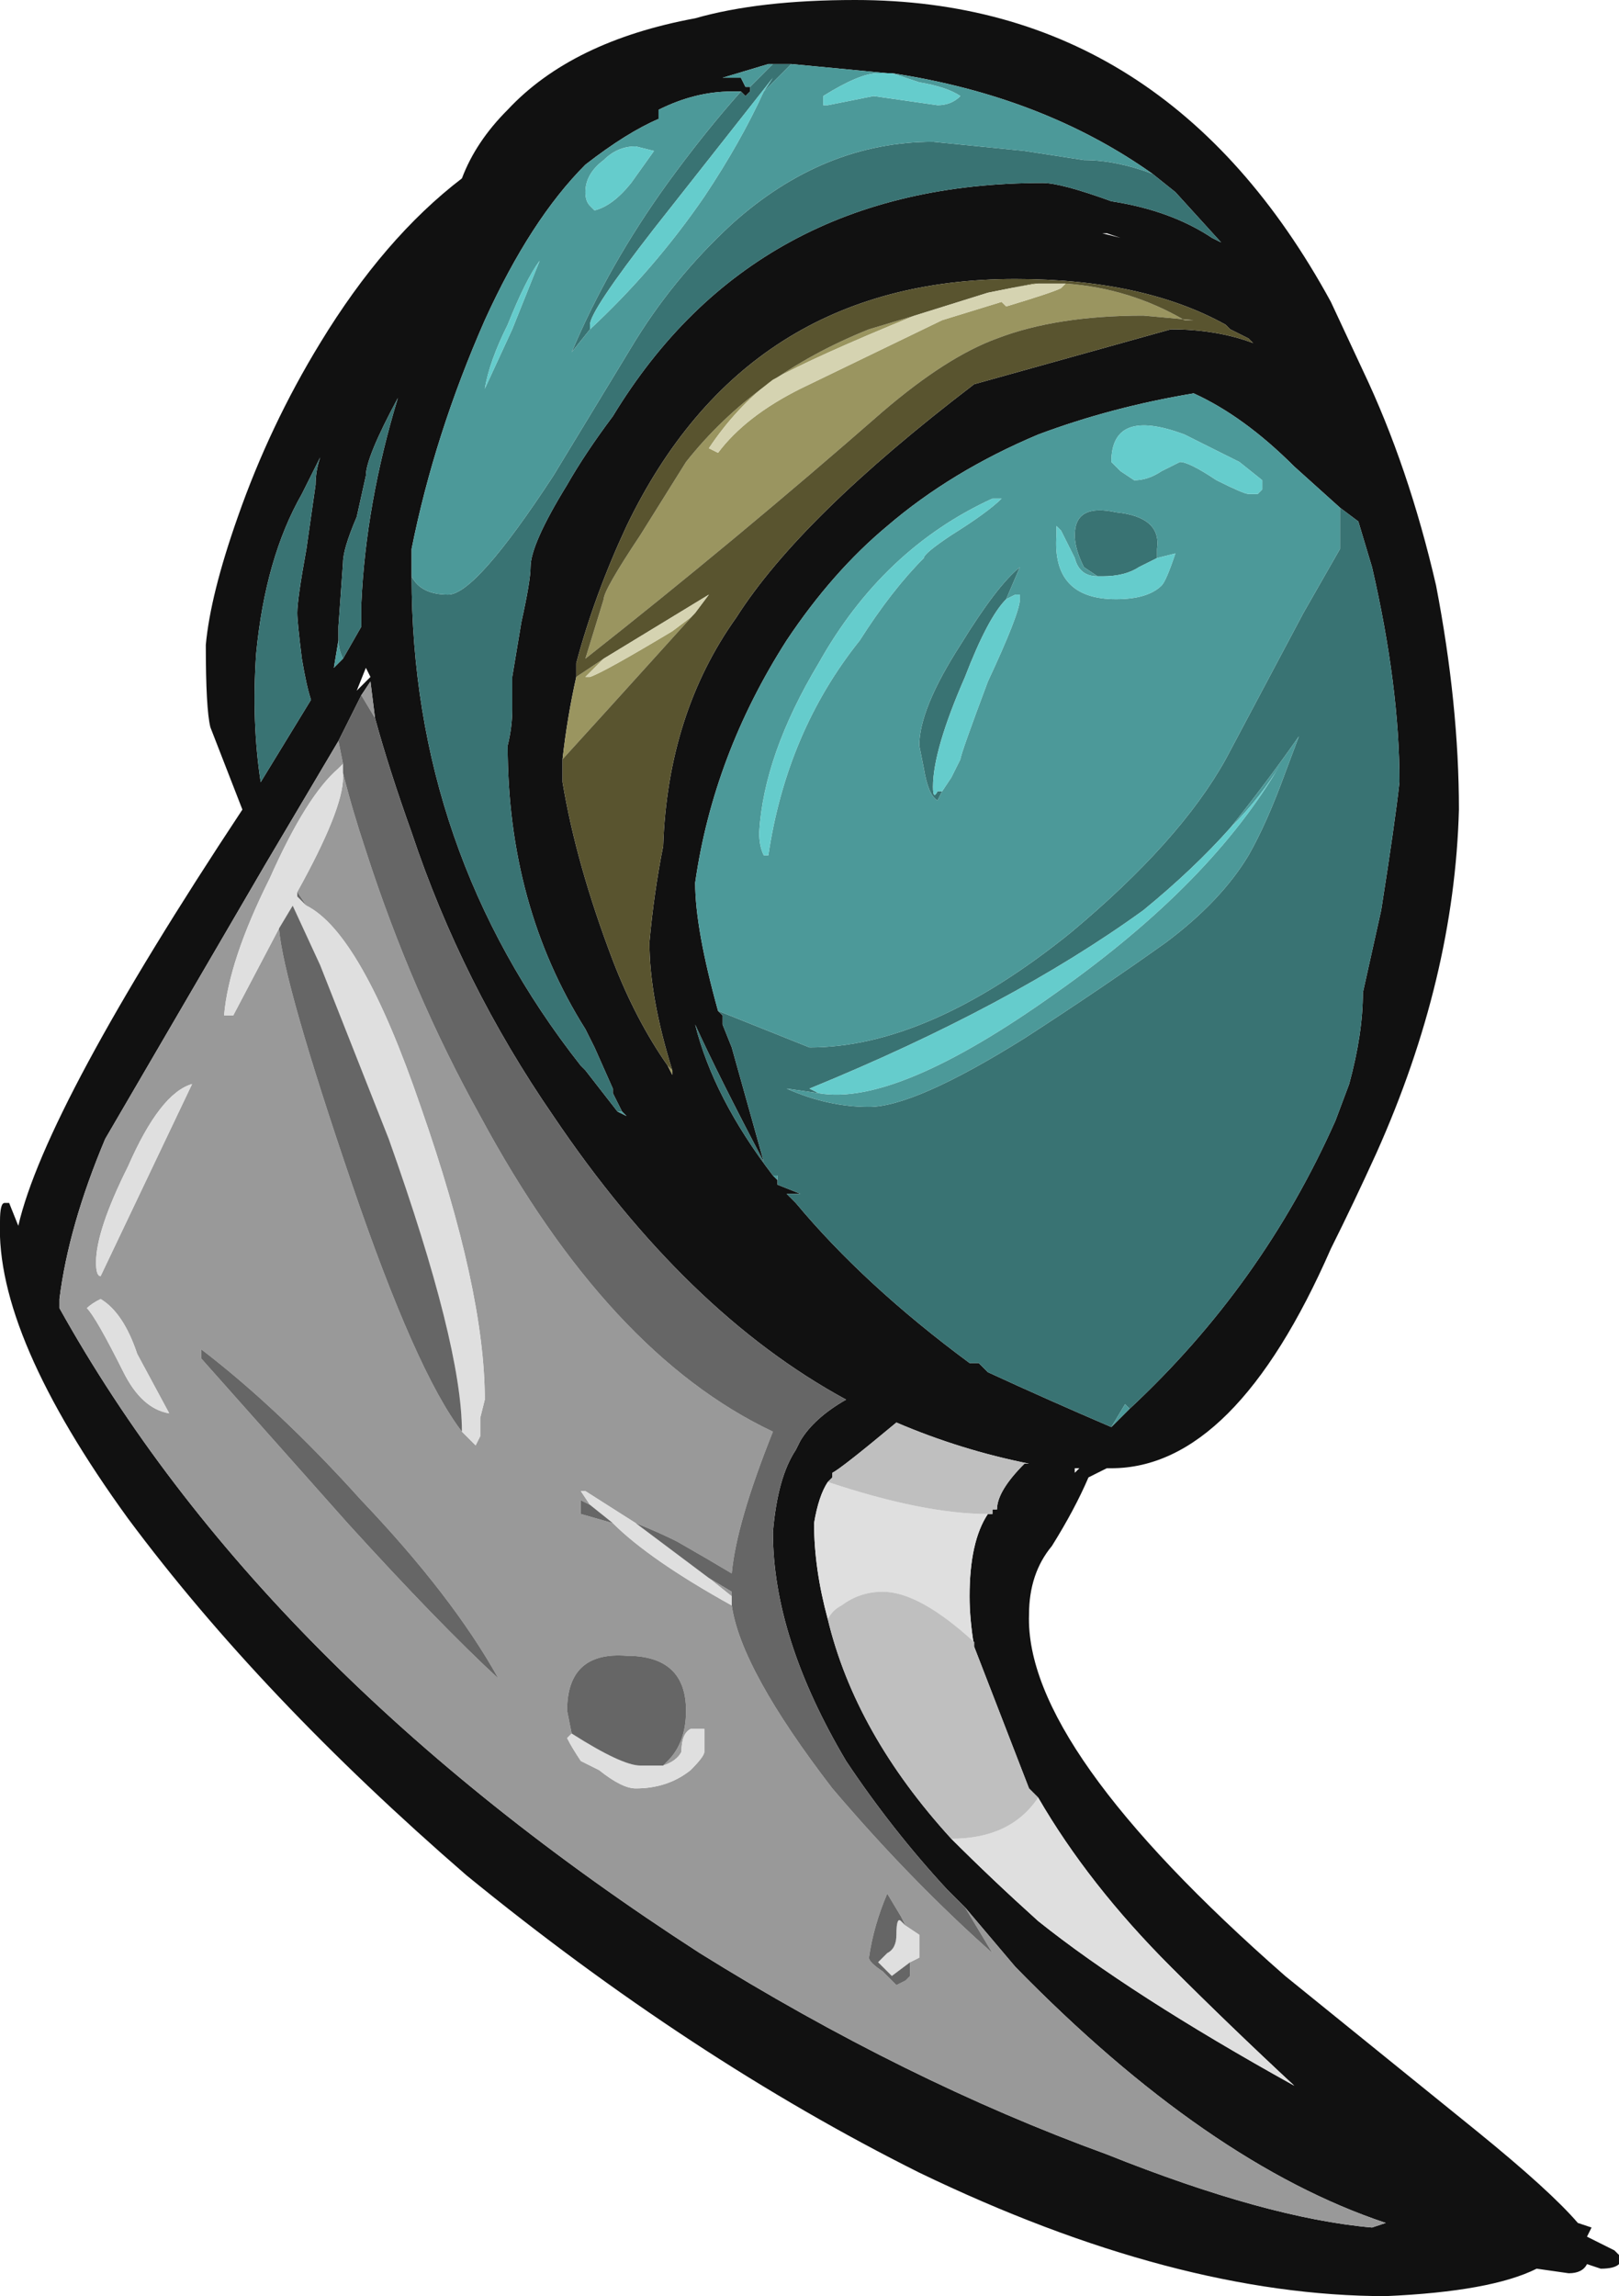 <?xml version="1.0" encoding="UTF-8" standalone="no"?>
<svg xmlns:ffdec="https://www.free-decompiler.com/flash" xmlns:xlink="http://www.w3.org/1999/xlink" ffdec:objectType="shape" height="25.1px" width="17.7px" xmlns="http://www.w3.org/2000/svg">
  <g transform="matrix(1.0, 0.0, 0.0, 1.0, 3.25, 3.45)">
    <path d="M2.3 -2.25 Q3.0 -3.0 4.35 -3.25 5.05 -3.45 6.1 -3.45 9.5 -3.45 11.3 -0.15 L11.65 0.6 Q12.15 1.65 12.45 2.95 12.7 4.25 12.7 5.4 12.65 7.25 11.8 9.15 11.55 9.7 11.3 10.2 10.25 12.6 8.9 12.6 L8.85 12.6 8.65 12.7 Q8.5 13.05 8.25 13.45 8.0 13.75 8.0 14.2 7.95 15.65 10.8 18.15 L12.9 19.85 Q13.7 20.5 14.0 20.85 L14.15 20.9 14.1 21.0 14.4 21.15 14.45 21.2 14.45 21.3 Q14.4 21.35 14.25 21.35 L14.1 21.3 Q14.05 21.4 13.9 21.4 L13.55 21.35 Q13.05 21.6 11.9 21.65 9.6 21.65 6.8 20.3 4.3 19.05 1.85 17.05 -0.4 15.1 -1.85 13.15 -3.3 11.15 -3.25 9.9 -3.25 9.7 -3.2 9.7 L-3.15 9.7 -3.05 9.95 Q-2.75 8.65 -0.6 5.4 L-0.95 4.5 Q-1.0 4.3 -1.0 3.6 -0.95 3.05 -0.65 2.2 -0.3 1.2 0.25 0.3 0.95 -0.85 1.8 -1.5 1.95 -1.9 2.3 -2.25 M5.4 -2.75 L5.2 -2.75 5.15 -2.75 4.65 -2.6 4.85 -2.6 4.9 -2.5 4.95 -2.5 4.95 -2.45 4.9 -2.4 4.85 -2.45 4.75 -2.45 Q4.35 -2.45 3.95 -2.25 L3.95 -2.15 Q3.6 -2.0 3.15 -1.65 2.55 -1.05 2.05 0.05 1.5 1.3 1.25 2.55 L1.25 2.85 Q1.25 5.85 3.1 8.2 L3.15 8.25 3.5 8.7 3.6 8.75 3.55 8.7 3.45 8.5 3.45 8.45 3.25 8.0 3.15 7.8 Q2.3 6.45 2.3 4.7 2.35 4.5 2.35 4.3 L2.35 3.95 2.45 3.35 Q2.55 2.9 2.55 2.75 2.55 2.5 2.95 1.85 3.15 1.5 3.45 1.1 5.0 -1.45 8.15 -1.45 8.35 -1.45 8.9 -1.25 9.55 -1.15 10.0 -0.85 L10.1 -0.8 9.6 -1.35 9.35 -1.55 Q8.15 -2.4 6.5 -2.65 L6.45 -2.65 5.4 -2.75 M8.8 -0.9 L9.0 -0.85 8.85 -0.9 8.8 -0.9 M9.1 11.95 Q10.55 10.6 11.35 8.8 L11.5 8.4 Q11.65 7.85 11.65 7.4 L11.85 6.5 Q12.0 5.55 12.05 5.1 12.05 4.05 11.75 2.75 L11.6 2.25 11.4 2.1 10.9 1.65 Q10.35 1.1 9.8 0.85 8.9 1.0 8.1 1.3 7.15 1.7 6.45 2.3 5.85 2.8 5.35 3.55 4.55 4.8 4.35 6.2 4.35 6.7 4.6 7.6 L4.65 7.65 4.65 7.75 4.75 8.0 5.1 9.25 Q4.6 8.3 4.35 7.75 4.55 8.55 5.2 9.4 L5.25 9.45 5.25 9.5 5.5 9.6 5.35 9.6 5.45 9.7 Q6.2 10.6 7.35 11.45 L7.45 11.45 7.55 11.55 Q8.2 11.85 8.9 12.15 L9.1 11.95 M4.1 8.25 Q3.85 7.45 3.85 6.85 3.9 6.3 4.0 5.8 4.05 4.35 4.8 3.3 5.5 2.2 7.4 0.75 L9.55 0.15 Q10.05 0.15 10.45 0.3 L10.4 0.25 10.2 0.15 10.15 0.1 Q9.25 -0.4 7.85 -0.4 4.9 -0.4 3.6 2.3 3.25 3.05 3.05 3.8 L3.05 3.95 Q2.95 4.4 2.9 4.85 L2.9 5.1 Q3.05 6.0 3.45 7.05 3.7 7.7 4.05 8.2 L4.1 8.3 4.1 8.25 M0.5 3.75 L0.7 3.4 0.7 3.15 Q0.75 2.05 1.1 0.9 0.75 1.55 0.75 1.75 L0.65 2.2 Q0.5 2.55 0.5 2.7 L0.45 3.4 0.45 3.55 0.4 3.85 0.5 3.75 M0.2 1.85 Q0.2 1.7 0.25 1.55 L0.05 1.95 Q-0.35 2.65 -0.45 3.7 -0.5 4.45 -0.4 5.1 L0.15 4.2 Q0.1 4.05 0.05 3.75 0.0 3.35 0.0 3.25 0.0 3.1 0.1 2.55 L0.2 1.85 M0.85 4.4 L0.8 4.0 0.7 4.15 0.45 4.65 -0.35 6.0 -2.1 9.0 Q-2.5 9.95 -2.6 10.75 L-2.6 10.85 Q-0.4 14.8 4.4 17.9 6.65 19.3 8.85 20.1 10.6 20.8 11.75 20.9 L11.9 20.85 Q9.95 20.2 7.85 18.05 L7.3 17.4 7.1 17.2 Q6.5 16.55 6.0 15.8 5.2 14.45 5.2 13.3 5.25 12.7 5.45 12.4 L5.5 12.3 Q5.65 12.05 6.0 11.85 4.25 10.9 2.8 8.75 1.8 7.3 1.25 5.65 1.0 4.95 0.85 4.4 M0.75 3.85 L0.65 4.1 0.8 3.95 0.75 3.85 M7.4 14.55 Q7.35 14.25 7.35 14.0 7.35 13.4 7.55 13.1 L7.6 13.1 7.6 13.05 7.65 13.05 Q7.65 12.85 7.95 12.55 L8.0 12.55 Q7.25 12.4 6.55 12.1 5.95 12.6 5.85 12.65 L5.85 12.7 5.8 12.75 Q5.7 12.9 5.65 13.2 5.65 13.7 5.8 14.25 6.1 15.5 7.15 16.65 7.6 17.1 8.1 17.55 9.1 18.35 10.9 19.35 10.2 18.7 9.55 18.05 8.65 17.15 8.1 16.2 L8.0 16.1 7.4 14.55 M8.55 12.6 L8.5 12.6 8.5 12.65 8.55 12.6" fill="#111111" fill-rule="evenodd" stroke="none"/>
    <path d="M5.2 -2.75 L5.4 -2.75 5.1 -2.45 5.2 -2.6 3.9 -0.95 Q3.2 -0.05 3.2 0.1 L3.2 0.15 3.0 0.4 Q3.4 -0.55 4.05 -1.45 4.45 -2.0 4.85 -2.45 L4.9 -2.4 4.95 -2.45 4.95 -2.5 5.2 -2.75 M9.35 -1.55 L9.6 -1.35 10.1 -0.8 10.0 -0.85 Q9.55 -1.15 8.9 -1.25 8.35 -1.45 8.15 -1.45 5.0 -1.45 3.45 1.1 3.15 1.5 2.95 1.85 2.55 2.5 2.55 2.75 2.55 2.9 2.45 3.35 L2.35 3.95 2.35 4.3 Q2.35 4.5 2.3 4.7 2.3 6.45 3.15 7.8 L3.25 8.0 3.45 8.45 3.45 8.5 3.55 8.7 3.5 8.7 3.15 8.25 3.1 8.2 Q1.25 5.85 1.25 2.85 1.35 3.05 1.65 3.05 1.95 3.05 2.8 1.75 L3.65 0.35 Q4.1 -0.4 4.75 -1.0 5.75 -1.9 6.95 -1.9 L7.95 -1.8 8.6 -1.7 Q8.95 -1.7 9.35 -1.55 M11.4 2.1 L11.6 2.25 11.75 2.75 Q12.05 4.05 12.05 5.1 12.0 5.55 11.85 6.5 L11.65 7.4 Q11.65 7.85 11.5 8.4 L11.35 8.8 Q10.55 10.6 9.1 11.95 L9.05 11.9 8.9 12.15 Q8.2 11.85 7.55 11.55 L7.45 11.45 7.35 11.45 Q6.2 10.6 5.45 9.7 L5.35 9.6 5.5 9.6 5.25 9.5 5.25 9.45 5.25 9.4 5.2 9.4 Q4.55 8.55 4.35 7.75 4.6 8.3 5.1 9.25 L4.75 8.0 4.65 7.75 4.65 7.65 4.6 7.6 5.6 8.0 Q6.9 8.0 8.45 6.75 9.65 5.75 10.15 4.85 L11.0 3.25 11.4 2.55 11.4 2.1 M9.4 2.65 L9.2 2.75 Q9.05 2.85 8.8 2.85 L8.75 2.85 8.6 2.75 Q8.5 2.55 8.5 2.4 8.5 2.05 8.95 2.15 9.45 2.2 9.4 2.55 L9.4 2.65 M7.05 5.2 L7.0 5.3 Q6.9 5.25 6.85 4.95 L6.8 4.7 Q6.8 4.3 7.25 3.6 7.65 2.95 7.9 2.75 L7.75 3.1 Q7.55 3.3 7.3 3.95 6.95 4.75 6.95 5.15 6.95 5.3 7.0 5.2 L7.05 5.2 M5.7 8.5 L5.35 8.45 Q5.8 8.65 6.25 8.65 6.75 8.65 7.95 7.9 8.8 7.35 9.5 6.85 10.1 6.4 10.4 5.9 10.6 5.55 10.8 5.0 L10.95 4.6 Q10.6 5.1 10.2 5.6 9.8 6.05 9.25 6.5 7.8 7.55 5.6 8.45 L5.7 8.5 M0.45 3.55 L0.45 3.4 0.5 2.7 Q0.5 2.55 0.65 2.2 L0.75 1.75 Q0.75 1.55 1.1 0.9 0.75 2.05 0.7 3.15 L0.7 3.4 0.5 3.75 Q0.45 3.65 0.45 3.55 M0.2 1.85 L0.1 2.55 Q0.0 3.1 0.0 3.25 0.0 3.35 0.05 3.75 0.1 4.05 0.15 4.2 L-0.4 5.1 Q-0.5 4.45 -0.45 3.7 -0.35 2.65 0.05 1.95 L0.25 1.55 Q0.2 1.7 0.2 1.85" fill="#397373" fill-rule="evenodd" stroke="none"/>
    <path d="M5.2 -2.75 L4.95 -2.5 4.9 -2.5 4.85 -2.6 4.65 -2.6 5.15 -2.75 5.2 -2.75 M4.85 -2.45 Q4.45 -2.0 4.05 -1.45 3.4 -0.55 3.0 0.4 L3.2 0.15 Q3.2 0.2 3.2 0.15 3.9 -0.5 4.45 -1.3 4.85 -1.9 5.1 -2.45 L5.4 -2.75 6.45 -2.65 6.35 -2.65 Q6.15 -2.65 5.75 -2.4 L5.75 -2.3 5.8 -2.3 6.3 -2.4 7.0 -2.3 Q7.15 -2.3 7.25 -2.4 7.1 -2.5 6.8 -2.55 L6.5 -2.65 Q8.15 -2.4 9.35 -1.55 8.95 -1.7 8.6 -1.7 L7.95 -1.8 6.95 -1.9 Q5.75 -1.9 4.75 -1.0 4.1 -0.4 3.65 0.35 L2.8 1.75 Q1.95 3.05 1.65 3.05 1.35 3.05 1.25 2.85 L1.25 2.55 Q1.5 1.3 2.05 0.05 2.55 -1.05 3.15 -1.65 3.6 -2.0 3.95 -2.15 L3.95 -2.25 Q4.35 -2.45 4.75 -2.45 L4.85 -2.45 M3.55 8.7 L3.6 8.75 3.5 8.7 3.55 8.7 M3.9 -1.8 L3.7 -1.85 Q3.5 -1.85 3.35 -1.7 3.15 -1.55 3.15 -1.35 3.15 -1.25 3.2 -1.2 L3.25 -1.15 Q3.45 -1.2 3.65 -1.45 L3.9 -1.8 M11.4 2.1 L11.4 2.55 11.0 3.25 10.15 4.85 Q9.65 5.75 8.45 6.75 6.9 8.0 5.6 8.0 L4.6 7.6 Q4.35 6.7 4.35 6.2 4.55 4.8 5.35 3.55 5.85 2.8 6.45 2.3 7.15 1.7 8.1 1.3 8.9 1.0 9.8 0.85 10.35 1.1 10.9 1.65 L11.4 2.1 M5.2 9.4 L5.25 9.4 5.25 9.45 5.2 9.4 M8.9 12.15 L9.05 11.9 9.1 11.95 8.9 12.15 M9.45 1.7 L9.65 1.6 Q9.75 1.6 10.05 1.8 10.35 1.95 10.4 1.95 L10.5 1.95 10.55 1.9 10.55 1.8 10.3 1.6 Q10.0 1.45 9.7 1.3 8.9 1.0 8.9 1.6 L9.0 1.7 9.15 1.8 Q9.3 1.8 9.45 1.7 M9.4 2.65 L9.4 2.55 Q9.45 2.2 8.95 2.15 8.5 2.05 8.5 2.4 8.5 2.55 8.6 2.75 L8.75 2.85 Q8.55 2.85 8.5 2.65 L8.35 2.35 8.3 2.3 8.3 2.4 Q8.25 3.1 8.95 3.1 9.3 3.1 9.45 2.95 9.5 2.9 9.6 2.6 L9.4 2.65 M7.05 5.2 L7.15 5.05 7.25 4.85 Q7.25 4.8 7.55 4.0 7.9 3.25 7.9 3.1 L7.9 3.05 7.85 3.05 7.75 3.1 7.9 2.75 Q7.65 2.95 7.25 3.6 6.8 4.3 6.8 4.7 L6.85 4.95 Q6.9 5.25 7.0 5.3 L7.05 5.2 M6.15 3.55 Q6.5 3.0 6.85 2.65 6.85 2.6 7.15 2.4 7.55 2.15 7.7 2.0 L7.6 2.0 Q6.4 2.55 5.7 3.8 5.1 4.8 5.05 5.65 5.05 5.8 5.1 5.9 L5.15 5.9 Q5.35 4.55 6.15 3.55 M5.7 8.5 Q6.55 8.65 8.3 7.4 10.0 6.2 10.75 4.9 10.55 5.25 10.2 5.6 10.6 5.1 10.95 4.6 L10.8 5.0 Q10.6 5.55 10.4 5.9 10.1 6.4 9.5 6.85 8.8 7.35 7.95 7.9 6.75 8.65 6.25 8.65 5.8 8.65 5.35 8.45 L5.7 8.5 M2.3 0.1 Q2.1 0.5 2.05 0.8 L2.35 0.15 2.65 -0.6 Q2.5 -0.4 2.3 0.1 M0.45 3.55 Q0.45 3.65 0.5 3.75 L0.4 3.85 0.45 3.55" fill="#4c9999" fill-rule="evenodd" stroke="none"/>
    <path d="M3.2 0.15 L3.2 0.1 Q3.2 -0.05 3.9 -0.95 L5.2 -2.6 5.1 -2.45 Q4.85 -1.9 4.45 -1.3 3.9 -0.5 3.2 0.15 3.2 0.2 3.2 0.15 M6.45 -2.65 L6.5 -2.65 6.8 -2.55 Q7.1 -2.5 7.25 -2.4 7.15 -2.3 7.0 -2.3 L6.3 -2.4 5.8 -2.3 5.75 -2.3 5.75 -2.4 Q6.15 -2.65 6.35 -2.65 L6.45 -2.65 M3.9 -1.8 L3.65 -1.45 Q3.45 -1.2 3.25 -1.15 L3.2 -1.2 Q3.15 -1.25 3.15 -1.35 3.15 -1.55 3.35 -1.7 3.5 -1.85 3.7 -1.85 L3.9 -1.8 M9.45 1.7 Q9.3 1.8 9.15 1.8 L9.0 1.7 8.9 1.6 Q8.9 1.0 9.7 1.3 10.0 1.45 10.3 1.6 L10.55 1.8 10.55 1.9 10.5 1.95 10.4 1.95 Q10.35 1.95 10.05 1.8 9.75 1.6 9.65 1.6 L9.45 1.7 M8.75 2.85 L8.8 2.85 Q9.05 2.85 9.2 2.75 L9.4 2.65 9.6 2.6 Q9.5 2.9 9.45 2.95 9.3 3.1 8.95 3.1 8.25 3.1 8.3 2.4 L8.3 2.3 8.35 2.35 8.5 2.65 Q8.55 2.85 8.75 2.85 M6.15 3.55 Q5.35 4.55 5.15 5.9 L5.1 5.9 Q5.05 5.8 5.05 5.65 5.1 4.8 5.7 3.8 6.4 2.55 7.6 2.0 L7.7 2.0 Q7.55 2.15 7.15 2.4 6.85 2.6 6.85 2.65 6.5 3.0 6.15 3.55 M7.75 3.1 L7.85 3.05 7.9 3.05 7.9 3.1 Q7.9 3.25 7.55 4.0 7.25 4.8 7.25 4.85 L7.15 5.05 7.05 5.2 7.0 5.2 Q6.95 5.3 6.95 5.15 6.95 4.75 7.3 3.95 7.55 3.3 7.75 3.1 M10.2 5.6 Q10.55 5.25 10.75 4.9 10.0 6.2 8.3 7.4 6.55 8.65 5.7 8.5 L5.6 8.45 Q7.8 7.55 9.25 6.5 9.8 6.05 10.2 5.6 M2.3 0.1 Q2.5 -0.4 2.65 -0.6 L2.35 0.15 2.05 0.8 Q2.1 0.5 2.3 0.1" fill="#65cccc" fill-rule="evenodd" stroke="none"/>
    <path d="M7.8 -0.3 L8.05 -0.35 8.1 -0.35 7.8 -0.3 M8.4 -0.35 Q9.1 -0.3 9.7 0.05 L9.8 0.05 9.25 0.0 Q8.3 0.0 7.65 0.25 7.1 0.45 6.4 1.05 4.8 2.45 3.15 3.75 L3.35 3.1 Q3.35 3.0 3.75 2.4 L4.25 1.6 Q5.0 0.65 6.25 0.15 L6.75 0.0 Q5.65 0.45 5.2 0.7 4.8 1.0 4.5 1.45 L4.6 1.5 Q4.9 1.1 5.5 0.8 L7.05 0.05 7.7 -0.15 7.75 -0.1 Q8.25 -0.25 8.35 -0.3 L8.4 -0.35 M4.1 8.25 L4.1 8.3 4.05 8.2 4.1 8.25 M2.9 4.85 Q2.95 4.4 3.05 3.95 L3.35 3.75 3.15 3.95 3.2 3.95 Q3.35 3.9 4.1 3.45 L4.3 3.3 4.35 3.25 3.4 4.3 2.9 4.85" fill="#9a9560" fill-rule="evenodd" stroke="none"/>
    <path d="M8.1 -0.35 L8.05 -0.35 7.8 -0.3 7.55 -0.25 6.75 0.0 6.25 0.15 Q5.0 0.65 4.25 1.6 L3.75 2.4 Q3.35 3.0 3.35 3.1 L3.15 3.75 Q4.8 2.45 6.4 1.05 7.1 0.45 7.65 0.25 8.3 0.0 9.25 0.0 L9.8 0.05 9.7 0.05 Q9.1 -0.3 8.4 -0.35 L8.1 -0.35 M3.05 3.95 L3.05 3.8 Q3.25 3.05 3.6 2.3 4.9 -0.4 7.85 -0.4 9.25 -0.4 10.15 0.1 L10.2 0.15 10.4 0.25 10.45 0.3 Q10.05 0.15 9.55 0.15 L7.4 0.75 Q5.5 2.2 4.8 3.3 4.05 4.35 4.0 5.8 3.9 6.3 3.85 6.85 3.85 7.45 4.1 8.25 L4.05 8.2 Q3.7 7.7 3.45 7.05 3.05 6.0 2.9 5.1 L2.9 4.85 3.4 4.3 4.35 3.25 4.5 3.05 3.35 3.75 3.05 3.95" fill="#59542f" fill-rule="evenodd" stroke="none"/>
    <path d="M7.8 -0.3 L8.1 -0.35 8.4 -0.35 8.35 -0.3 Q8.25 -0.25 7.75 -0.1 L7.7 -0.15 7.05 0.05 5.5 0.8 Q4.9 1.1 4.6 1.5 L4.5 1.45 Q4.8 1.0 5.2 0.7 5.65 0.45 6.75 0.0 L7.55 -0.25 7.8 -0.3 M3.35 3.75 L4.5 3.05 4.35 3.25 4.3 3.3 4.1 3.45 Q3.35 3.9 3.2 3.95 L3.15 3.95 3.35 3.75" fill="#d5d3b1" fill-rule="evenodd" stroke="none"/>
    <path d="M0.7 4.15 L0.8 4.0 0.85 4.4 0.7 4.15 M7.3 17.4 L7.85 18.05 Q9.95 20.2 11.9 20.85 L11.75 20.9 Q10.6 20.8 8.85 20.1 6.65 19.3 4.4 17.9 -0.4 14.8 -2.6 10.85 L-2.6 10.75 Q-2.5 9.95 -2.1 9.0 L-0.35 6.0 0.45 4.65 0.5 4.9 0.45 4.95 Q0.1 5.25 -0.3 6.15 -0.75 7.05 -0.8 7.65 L-0.7 7.65 -0.2 6.7 Q-0.15 7.3 0.6 9.5 1.3 11.55 1.8 12.2 L1.95 12.35 2.0 12.25 2.0 12.05 2.05 11.85 Q2.05 10.65 1.35 8.65 0.7 6.75 0.1 6.45 L0.0 6.3 Q0.5 5.4 0.5 5.05 L0.5 5.0 Q0.6 5.4 0.75 5.85 1.25 7.4 2.0 8.75 3.4 11.35 5.2 12.2 4.8 13.2 4.75 13.75 4.5 13.6 4.15 13.4 3.95 13.3 3.7 13.2 L3.15 12.85 3.1 12.85 3.2 13.0 3.1 12.95 3.1 13.1 3.45 13.2 Q3.85 13.6 4.75 14.1 4.85 14.8 5.85 16.1 6.7 17.1 7.6 17.9 L7.3 17.4 M4.75 14.0 L4.5 13.8 4.75 13.95 4.75 14.0 M6.65 17.6 L6.6 17.5 6.45 17.25 Q6.3 17.6 6.25 17.95 6.25 18.0 6.4 18.1 L6.55 18.25 6.65 18.2 6.7 18.15 Q6.7 18.05 6.7 18.0 L6.8 17.95 6.8 17.7 6.65 17.6 M3.0 15.5 L2.95 15.55 Q3.0 15.65 3.1 15.8 L3.3 15.9 Q3.55 16.1 3.7 16.1 4.05 16.1 4.3 15.9 4.45 15.75 4.45 15.7 L4.45 15.45 4.3 15.45 Q4.2 15.5 4.2 15.7 4.15 15.8 4.0 15.85 L4.05 15.8 Q4.25 15.6 4.25 15.25 4.25 14.65 3.6 14.65 2.95 14.6 2.95 15.25 L3.0 15.5 M2.2 14.9 Q1.7 14.0 0.7 12.95 -0.2 11.95 -1.05 11.3 L-1.05 11.4 0.55 13.2 Q1.55 14.3 2.2 14.9 M-1.4 12.0 L-1.75 11.35 Q-1.9 10.9 -2.15 10.75 -2.25 10.8 -2.3 10.85 -2.2 10.95 -1.9 11.55 -1.7 11.95 -1.4 12.0 M-2.15 10.5 L-1.15 8.4 Q-1.5 8.5 -1.85 9.3 -2.2 10.0 -2.2 10.35 -2.2 10.5 -2.15 10.5" fill="#999999" fill-rule="evenodd" stroke="none"/>
    <path d="M0.5 5.0 L0.5 5.05 Q0.5 5.4 0.0 6.3 L0.0 6.35 0.1 6.45 Q0.7 6.75 1.35 8.65 2.05 10.65 2.05 11.85 L2.0 12.05 2.0 12.25 1.95 12.35 1.8 12.2 Q1.8 11.25 1.0 9.0 L0.25 7.1 -0.05 6.45 -0.2 6.7 -0.7 7.65 -0.8 7.65 Q-0.75 7.05 -0.3 6.15 0.1 5.25 0.45 4.95 L0.5 4.9 0.5 5.0 M3.45 13.2 L3.2 13.0 3.1 12.85 3.15 12.85 3.7 13.2 4.5 13.8 4.75 14.0 4.75 14.1 Q3.85 13.6 3.45 13.2 M7.4 14.55 L7.4 14.5 Q6.8 13.95 6.4 13.95 6.15 13.95 5.95 14.1 5.85 14.15 5.8 14.25 5.65 13.7 5.65 13.2 5.7 12.9 5.8 12.75 6.85 13.1 7.55 13.1 7.35 13.4 7.35 14.0 7.35 14.25 7.4 14.55 M7.15 16.65 Q7.8 16.65 8.1 16.2 8.65 17.15 9.55 18.05 10.2 18.7 10.9 19.35 9.1 18.35 8.1 17.55 7.6 17.1 7.15 16.65 M6.7 18.0 L6.5 18.15 6.35 18.0 6.45 17.9 Q6.55 17.85 6.55 17.7 6.55 17.5 6.6 17.55 L6.65 17.6 6.8 17.7 6.8 17.95 6.7 18.0 M4.0 15.85 Q4.15 15.8 4.2 15.7 4.2 15.5 4.3 15.45 L4.45 15.45 4.45 15.7 Q4.45 15.75 4.3 15.9 4.05 16.1 3.7 16.1 3.55 16.1 3.3 15.9 L3.1 15.8 Q3.0 15.65 2.95 15.55 L3.0 15.5 Q3.55 15.85 3.75 15.85 L4.0 15.85 M-2.15 10.5 Q-2.2 10.5 -2.2 10.35 -2.2 10.0 -1.85 9.3 -1.5 8.5 -1.15 8.4 L-2.15 10.5 M-1.4 12.0 Q-1.7 11.95 -1.9 11.55 -2.2 10.95 -2.3 10.85 -2.25 10.8 -2.15 10.75 -1.9 10.9 -1.75 11.35 L-1.4 12.0" fill="#dfdfdf" fill-rule="evenodd" stroke="none"/>
    <path d="M0.7 4.15 L0.85 4.4 Q1.0 4.95 1.25 5.65 1.8 7.3 2.8 8.75 4.25 10.9 6.0 11.85 5.65 12.05 5.5 12.3 L5.45 12.4 Q5.25 12.7 5.2 13.3 5.2 14.45 6.0 15.8 6.5 16.55 7.1 17.2 L7.3 17.4 7.6 17.9 Q6.7 17.1 5.85 16.1 4.85 14.8 4.75 14.1 L4.75 14.0 4.75 13.95 4.5 13.8 3.7 13.2 Q3.95 13.3 4.15 13.4 4.5 13.6 4.75 13.75 4.8 13.2 5.2 12.2 3.4 11.35 2.0 8.75 1.25 7.4 0.75 5.85 0.6 5.4 0.5 5.0 L0.5 4.9 0.45 4.65 0.7 4.15 M-0.2 6.7 L-0.05 6.45 0.25 7.1 1.0 9.0 Q1.8 11.25 1.8 12.2 1.3 11.55 0.6 9.5 -0.15 7.3 -0.2 6.7 M0.1 6.45 L0.0 6.35 0.0 6.3 0.1 6.45 M3.2 13.0 L3.45 13.2 3.1 13.1 3.1 12.95 3.2 13.0 M6.7 18.0 Q6.7 18.05 6.7 18.15 L6.65 18.2 6.55 18.25 6.4 18.1 Q6.25 18.0 6.25 17.95 6.3 17.6 6.45 17.25 L6.6 17.5 6.65 17.6 6.6 17.55 Q6.55 17.5 6.55 17.7 6.55 17.85 6.45 17.9 L6.35 18.0 6.5 18.15 6.7 18.0 M3.0 15.5 L2.95 15.25 Q2.95 14.6 3.6 14.65 4.25 14.65 4.25 15.25 4.25 15.6 4.05 15.8 L4.0 15.85 3.75 15.85 Q3.55 15.85 3.0 15.5 M2.2 14.9 Q1.55 14.3 0.55 13.2 L-1.05 11.4 -1.05 11.3 Q-0.2 11.95 0.7 12.95 1.7 14.0 2.2 14.9" fill="#666666" fill-rule="evenodd" stroke="none"/>
    <path d="M5.8 14.25 Q5.85 14.15 5.95 14.1 6.15 13.95 6.4 13.95 6.8 13.95 7.4 14.5 L7.4 14.55 8.0 16.1 8.1 16.2 Q7.8 16.65 7.15 16.65 6.1 15.5 5.8 14.25 M7.55 13.1 Q6.85 13.1 5.8 12.75 L5.85 12.7 5.85 12.65 Q5.95 12.6 6.55 12.1 7.25 12.4 8.0 12.55 L7.95 12.55 Q7.65 12.85 7.65 13.05 L7.6 13.05 7.6 13.1 7.55 13.1" fill="#bfbfbf" fill-rule="evenodd" stroke="none"/>
  </g>
</svg>
